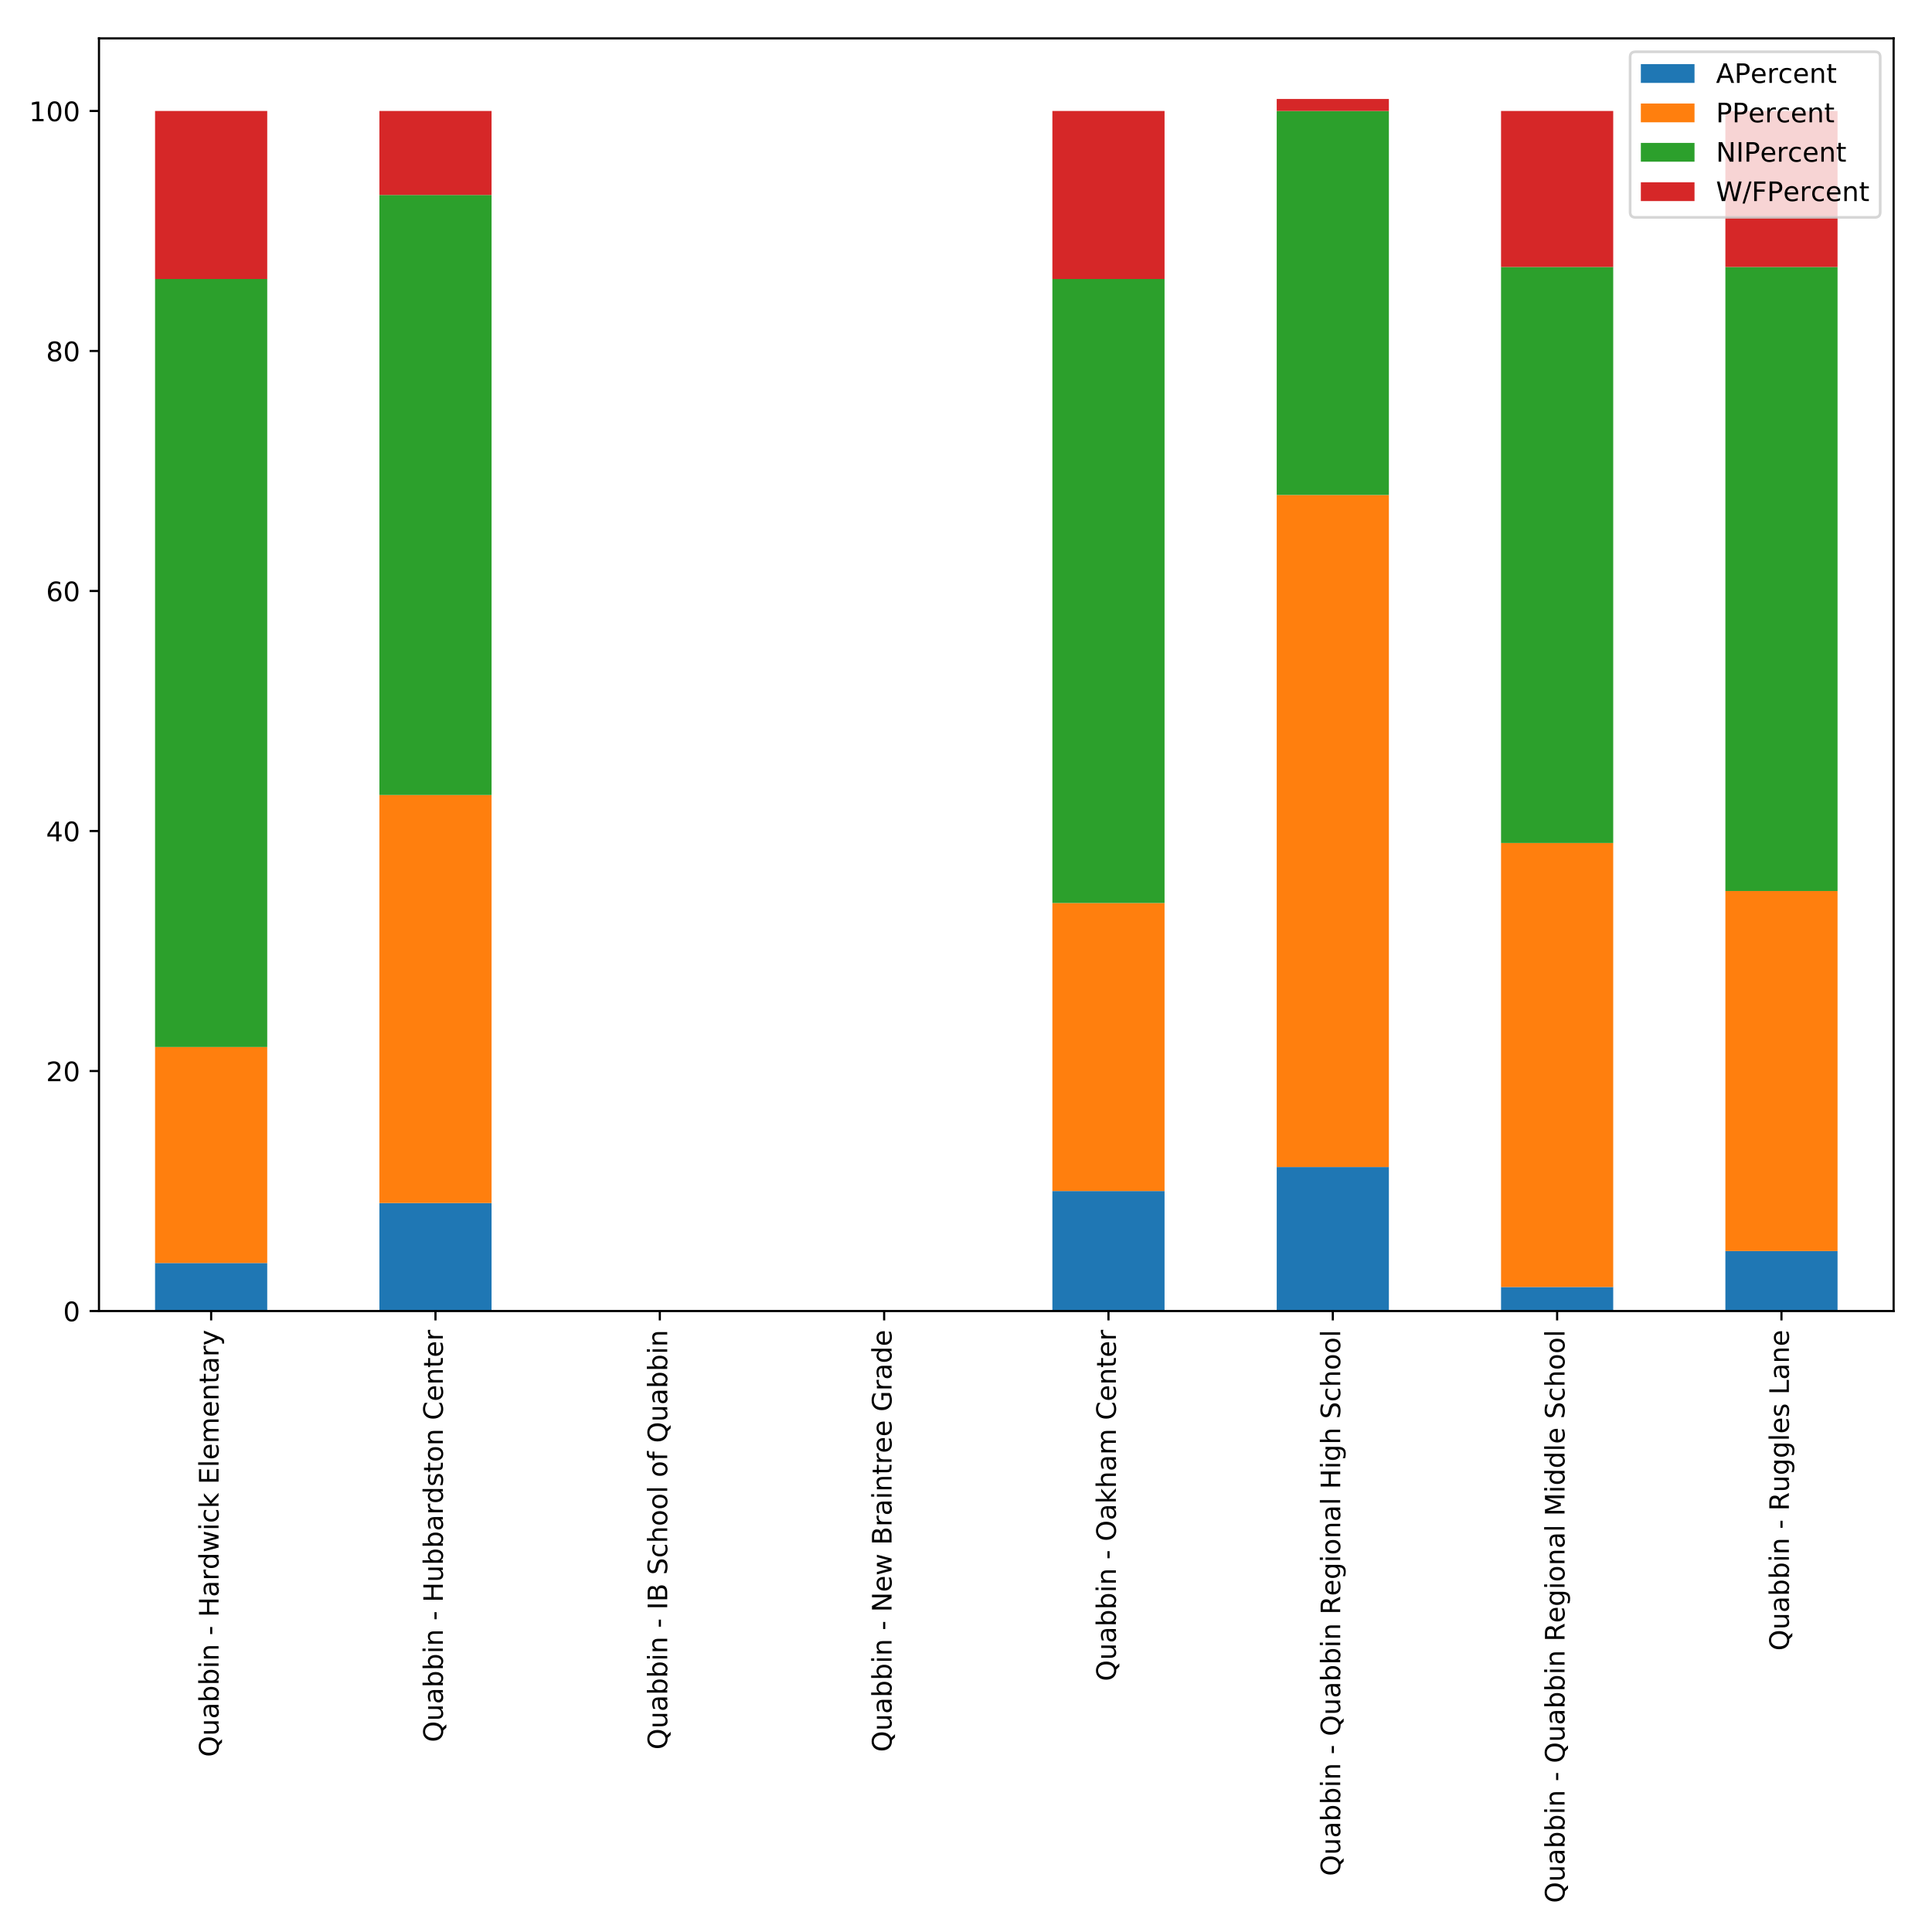 <?xml version="1.0" encoding="utf-8" standalone="no"?>
<!DOCTYPE svg PUBLIC "-//W3C//DTD SVG 1.1//EN"
  "http://www.w3.org/Graphics/SVG/1.1/DTD/svg11.dtd">
<!-- Created with matplotlib (http://matplotlib.org/) -->
<svg height="720pt" version="1.1" viewBox="0 0 720 720" width="720pt" xmlns="http://www.w3.org/2000/svg" xmlns:xlink="http://www.w3.org/1999/xlink">
 <defs>
  <style type="text/css">
*{stroke-linecap:butt;stroke-linejoin:round;}
  </style>
 </defs>
 <g id="figure_1">
  <g id="patch_1">
   <path d="M 0 720 
L 720 720 
L 720 0 
L 0 0 
z
" style="fill:#ffffff;"/>
  </g>
  <g id="axes_1">
   <g id="patch_2">
    <path d="M 36.888 488.583 
L 705.7 488.583 
L 705.7 14.3 
L 36.888 14.3 
z
" style="fill:#ffffff;"/>
   </g>
   <g id="patch_3">
    <path clip-path="url(#p7433f881b2)" d="M 57.788 488.583 
L 99.589 488.583 
L 99.589 470.694 
L 57.788 470.694 
z
" style="fill:#1f77b4;"/>
   </g>
   <g id="patch_4">
    <path clip-path="url(#p7433f881b2)" d="M 141.389 488.583 
L 183.19 488.583 
L 183.19 448.333 
L 141.389 448.333 
z
" style="fill:#1f77b4;"/>
   </g>
   <g id="patch_5">
    <path clip-path="url(#p7433f881b2)" d="M 224.991 488.583 
L 266.792 488.583 
L 266.792 488.583 
L 224.991 488.583 
z
" style="fill:#1f77b4;"/>
   </g>
   <g id="patch_6">
    <path clip-path="url(#p7433f881b2)" d="M 308.593 488.583 
L 350.393 488.583 
L 350.393 488.583 
L 308.593 488.583 
z
" style="fill:#1f77b4;"/>
   </g>
   <g id="patch_7">
    <path clip-path="url(#p7433f881b2)" d="M 392.194 488.583 
L 433.995 488.583 
L 433.995 443.86 
L 392.194 443.86 
z
" style="fill:#1f77b4;"/>
   </g>
   <g id="patch_8">
    <path clip-path="url(#p7433f881b2)" d="M 475.796 488.583 
L 517.596 488.583 
L 517.596 434.916 
L 475.796 434.916 
z
" style="fill:#1f77b4;"/>
   </g>
   <g id="patch_9">
    <path clip-path="url(#p7433f881b2)" d="M 559.397 488.583 
L 601.198 488.583 
L 601.198 479.638 
L 559.397 479.638 
z
" style="fill:#1f77b4;"/>
   </g>
   <g id="patch_10">
    <path clip-path="url(#p7433f881b2)" d="M 642.999 488.583 
L 684.8 488.583 
L 684.8 466.222 
L 642.999 466.222 
z
" style="fill:#1f77b4;"/>
   </g>
   <g id="patch_11">
    <path clip-path="url(#p7433f881b2)" d="M 57.788 470.694 
L 99.589 470.694 
L 99.589 390.193 
L 57.788 390.193 
z
" style="fill:#ff7f0e;"/>
   </g>
   <g id="patch_12">
    <path clip-path="url(#p7433f881b2)" d="M 141.389 448.333 
L 183.19 448.333 
L 183.19 296.276 
L 141.389 296.276 
z
" style="fill:#ff7f0e;"/>
   </g>
   <g id="patch_13">
    <path clip-path="url(#p7433f881b2)" d="M 224.991 488.583 
L 266.792 488.583 
L 266.792 488.583 
L 224.991 488.583 
z
" style="fill:#ff7f0e;"/>
   </g>
   <g id="patch_14">
    <path clip-path="url(#p7433f881b2)" d="M 308.593 488.583 
L 350.393 488.583 
L 350.393 488.583 
L 308.593 488.583 
z
" style="fill:#ff7f0e;"/>
   </g>
   <g id="patch_15">
    <path clip-path="url(#p7433f881b2)" d="M 392.194 443.86 
L 433.995 443.86 
L 433.995 336.526 
L 392.194 336.526 
z
" style="fill:#ff7f0e;"/>
   </g>
   <g id="patch_16">
    <path clip-path="url(#p7433f881b2)" d="M 475.796 434.916 
L 517.596 434.916 
L 517.596 184.469 
L 475.796 184.469 
z
" style="fill:#ff7f0e;"/>
   </g>
   <g id="patch_17">
    <path clip-path="url(#p7433f881b2)" d="M 559.397 479.638 
L 601.198 479.638 
L 601.198 314.165 
L 559.397 314.165 
z
" style="fill:#ff7f0e;"/>
   </g>
   <g id="patch_18">
    <path clip-path="url(#p7433f881b2)" d="M 642.999 466.222 
L 684.8 466.222 
L 684.8 332.054 
L 642.999 332.054 
z
" style="fill:#ff7f0e;"/>
   </g>
   <g id="patch_19">
    <path clip-path="url(#p7433f881b2)" d="M 57.788 390.193 
L 99.589 390.193 
L 99.589 103.969 
L 57.788 103.969 
z
" style="fill:#2ca02c;"/>
   </g>
   <g id="patch_20">
    <path clip-path="url(#p7433f881b2)" d="M 141.389 296.276 
L 183.19 296.276 
L 183.19 72.663 
L 141.389 72.663 
z
" style="fill:#2ca02c;"/>
   </g>
   <g id="patch_21">
    <path clip-path="url(#p7433f881b2)" d="M 224.991 488.583 
L 266.792 488.583 
L 266.792 488.583 
L 224.991 488.583 
z
" style="fill:#2ca02c;"/>
   </g>
   <g id="patch_22">
    <path clip-path="url(#p7433f881b2)" d="M 308.593 488.583 
L 350.393 488.583 
L 350.393 488.583 
L 308.593 488.583 
z
" style="fill:#2ca02c;"/>
   </g>
   <g id="patch_23">
    <path clip-path="url(#p7433f881b2)" d="M 392.194 336.526 
L 433.995 336.526 
L 433.995 103.969 
L 392.194 103.969 
z
" style="fill:#2ca02c;"/>
   </g>
   <g id="patch_24">
    <path clip-path="url(#p7433f881b2)" d="M 475.796 184.469 
L 517.596 184.469 
L 517.596 41.357 
L 475.796 41.357 
z
" style="fill:#2ca02c;"/>
   </g>
   <g id="patch_25">
    <path clip-path="url(#p7433f881b2)" d="M 559.397 314.165 
L 601.198 314.165 
L 601.198 99.496 
L 559.397 99.496 
z
" style="fill:#2ca02c;"/>
   </g>
   <g id="patch_26">
    <path clip-path="url(#p7433f881b2)" d="M 642.999 332.054 
L 684.8 332.054 
L 684.8 99.496 
L 642.999 99.496 
z
" style="fill:#2ca02c;"/>
   </g>
   <g id="patch_27">
    <path clip-path="url(#p7433f881b2)" d="M 57.788 103.969 
L 99.589 103.969 
L 99.589 41.357 
L 57.788 41.357 
z
" style="fill:#d62728;"/>
   </g>
   <g id="patch_28">
    <path clip-path="url(#p7433f881b2)" d="M 141.389 72.663 
L 183.19 72.663 
L 183.19 41.357 
L 141.389 41.357 
z
" style="fill:#d62728;"/>
   </g>
   <g id="patch_29">
    <path clip-path="url(#p7433f881b2)" d="M 224.991 488.583 
L 266.792 488.583 
L 266.792 488.583 
L 224.991 488.583 
z
" style="fill:#d62728;"/>
   </g>
   <g id="patch_30">
    <path clip-path="url(#p7433f881b2)" d="M 308.593 488.583 
L 350.393 488.583 
L 350.393 488.583 
L 308.593 488.583 
z
" style="fill:#d62728;"/>
   </g>
   <g id="patch_31">
    <path clip-path="url(#p7433f881b2)" d="M 392.194 103.969 
L 433.995 103.969 
L 433.995 41.357 
L 392.194 41.357 
z
" style="fill:#d62728;"/>
   </g>
   <g id="patch_32">
    <path clip-path="url(#p7433f881b2)" d="M 475.796 41.357 
L 517.596 41.357 
L 517.596 36.885 
L 475.796 36.885 
z
" style="fill:#d62728;"/>
   </g>
   <g id="patch_33">
    <path clip-path="url(#p7433f881b2)" d="M 559.397 99.496 
L 601.198 99.496 
L 601.198 41.357 
L 559.397 41.357 
z
" style="fill:#d62728;"/>
   </g>
   <g id="patch_34">
    <path clip-path="url(#p7433f881b2)" d="M 642.999 99.496 
L 684.8 99.496 
L 684.8 41.357 
L 642.999 41.357 
z
" style="fill:#d62728;"/>
   </g>
   <g id="matplotlib.axis_1">
    <g id="xtick_1">
     <g id="line2d_1">
      <defs>
       <path d="M 0 0 
L 0 3.5 
" id="m59e6539897" style="stroke:#000000;stroke-width:0.8;"/>
      </defs>
      <g>
       <use style="stroke:#000000;stroke-width:0.8;" x="78.688" xlink:href="#m59e6539897" y="488.583"/>
      </g>
     </g>
     <g id="text_1">
      <!-- Quabbin - Hardwick Elementary -->
      <defs>
       <path d="M 39.406 66.219 
Q 28.656 66.219 22.328 58.203 
Q 16.016 50.203 16.016 36.375 
Q 16.016 22.609 22.328 14.594 
Q 28.656 6.594 39.406 6.594 
Q 50.141 6.594 56.422 14.594 
Q 62.703 22.609 62.703 36.375 
Q 62.703 50.203 56.422 58.203 
Q 50.141 66.219 39.406 66.219 
z
M 53.219 1.312 
L 66.219 -12.891 
L 54.297 -12.891 
L 43.5 -1.219 
Q 41.891 -1.312 41.031 -1.359 
Q 40.188 -1.422 39.406 -1.422 
Q 24.031 -1.422 14.812 8.859 
Q 5.609 19.141 5.609 36.375 
Q 5.609 53.656 14.812 63.938 
Q 24.031 74.219 39.406 74.219 
Q 54.734 74.219 63.906 63.938 
Q 73.094 53.656 73.094 36.375 
Q 73.094 23.688 67.984 14.641 
Q 62.891 5.609 53.219 1.312 
z
" id="DejaVuSans-51"/>
       <path d="M 8.5 21.578 
L 8.5 54.688 
L 17.484 54.688 
L 17.484 21.922 
Q 17.484 14.156 20.5 10.266 
Q 23.531 6.391 29.594 6.391 
Q 36.859 6.391 41.078 11.031 
Q 45.312 15.672 45.312 23.688 
L 45.312 54.688 
L 54.297 54.688 
L 54.297 0 
L 45.312 0 
L 45.312 8.406 
Q 42.047 3.422 37.719 1 
Q 33.406 -1.422 27.688 -1.422 
Q 18.266 -1.422 13.375 4.438 
Q 8.5 10.297 8.5 21.578 
z
M 31.109 56 
z
" id="DejaVuSans-75"/>
       <path d="M 34.281 27.484 
Q 23.391 27.484 19.188 25 
Q 14.984 22.516 14.984 16.5 
Q 14.984 11.719 18.141 8.906 
Q 21.297 6.109 26.703 6.109 
Q 34.188 6.109 38.703 11.406 
Q 43.219 16.703 43.219 25.484 
L 43.219 27.484 
z
M 52.203 31.203 
L 52.203 0 
L 43.219 0 
L 43.219 8.297 
Q 40.141 3.328 35.547 0.953 
Q 30.953 -1.422 24.312 -1.422 
Q 15.922 -1.422 10.953 3.297 
Q 6 8.016 6 15.922 
Q 6 25.141 12.172 29.828 
Q 18.359 34.516 30.609 34.516 
L 43.219 34.516 
L 43.219 35.406 
Q 43.219 41.609 39.141 45 
Q 35.062 48.391 27.688 48.391 
Q 23 48.391 18.547 47.266 
Q 14.109 46.141 10.016 43.891 
L 10.016 52.203 
Q 14.938 54.109 19.578 55.047 
Q 24.219 56 28.609 56 
Q 40.484 56 46.344 49.844 
Q 52.203 43.703 52.203 31.203 
z
" id="DejaVuSans-61"/>
       <path d="M 48.688 27.297 
Q 48.688 37.203 44.609 42.844 
Q 40.531 48.484 33.406 48.484 
Q 26.266 48.484 22.188 42.844 
Q 18.109 37.203 18.109 27.297 
Q 18.109 17.391 22.188 11.75 
Q 26.266 6.109 33.406 6.109 
Q 40.531 6.109 44.609 11.75 
Q 48.688 17.391 48.688 27.297 
z
M 18.109 46.391 
Q 20.953 51.266 25.266 53.625 
Q 29.594 56 35.594 56 
Q 45.562 56 51.781 48.094 
Q 58.016 40.188 58.016 27.297 
Q 58.016 14.406 51.781 6.484 
Q 45.562 -1.422 35.594 -1.422 
Q 29.594 -1.422 25.266 0.953 
Q 20.953 3.328 18.109 8.203 
L 18.109 0 
L 9.078 0 
L 9.078 75.984 
L 18.109 75.984 
z
" id="DejaVuSans-62"/>
       <path d="M 9.422 54.688 
L 18.406 54.688 
L 18.406 0 
L 9.422 0 
z
M 9.422 75.984 
L 18.406 75.984 
L 18.406 64.594 
L 9.422 64.594 
z
" id="DejaVuSans-69"/>
       <path d="M 54.891 33.016 
L 54.891 0 
L 45.906 0 
L 45.906 32.719 
Q 45.906 40.484 42.875 44.328 
Q 39.844 48.188 33.797 48.188 
Q 26.516 48.188 22.312 43.547 
Q 18.109 38.922 18.109 30.906 
L 18.109 0 
L 9.078 0 
L 9.078 54.688 
L 18.109 54.688 
L 18.109 46.188 
Q 21.344 51.125 25.703 53.562 
Q 30.078 56 35.797 56 
Q 45.219 56 50.047 50.172 
Q 54.891 44.344 54.891 33.016 
z
" id="DejaVuSans-6e"/>
       <path id="DejaVuSans-20"/>
       <path d="M 4.891 31.391 
L 31.203 31.391 
L 31.203 23.391 
L 4.891 23.391 
z
" id="DejaVuSans-2d"/>
       <path d="M 9.812 72.906 
L 19.672 72.906 
L 19.672 43.016 
L 55.516 43.016 
L 55.516 72.906 
L 65.375 72.906 
L 65.375 0 
L 55.516 0 
L 55.516 34.719 
L 19.672 34.719 
L 19.672 0 
L 9.812 0 
z
" id="DejaVuSans-48"/>
       <path d="M 41.109 46.297 
Q 39.594 47.172 37.812 47.578 
Q 36.031 48 33.891 48 
Q 26.266 48 22.188 43.047 
Q 18.109 38.094 18.109 28.812 
L 18.109 0 
L 9.078 0 
L 9.078 54.688 
L 18.109 54.688 
L 18.109 46.188 
Q 20.953 51.172 25.484 53.578 
Q 30.031 56 36.531 56 
Q 37.453 56 38.578 55.875 
Q 39.703 55.766 41.062 55.516 
z
" id="DejaVuSans-72"/>
       <path d="M 45.406 46.391 
L 45.406 75.984 
L 54.391 75.984 
L 54.391 0 
L 45.406 0 
L 45.406 8.203 
Q 42.578 3.328 38.25 0.953 
Q 33.938 -1.422 27.875 -1.422 
Q 17.969 -1.422 11.734 6.484 
Q 5.516 14.406 5.516 27.297 
Q 5.516 40.188 11.734 48.094 
Q 17.969 56 27.875 56 
Q 33.938 56 38.25 53.625 
Q 42.578 51.266 45.406 46.391 
z
M 14.797 27.297 
Q 14.797 17.391 18.875 11.75 
Q 22.953 6.109 30.078 6.109 
Q 37.203 6.109 41.297 11.75 
Q 45.406 17.391 45.406 27.297 
Q 45.406 37.203 41.297 42.844 
Q 37.203 48.484 30.078 48.484 
Q 22.953 48.484 18.875 42.844 
Q 14.797 37.203 14.797 27.297 
z
" id="DejaVuSans-64"/>
       <path d="M 4.203 54.688 
L 13.188 54.688 
L 24.422 12.016 
L 35.594 54.688 
L 46.188 54.688 
L 57.422 12.016 
L 68.609 54.688 
L 77.594 54.688 
L 63.281 0 
L 52.688 0 
L 40.922 44.828 
L 29.109 0 
L 18.5 0 
z
" id="DejaVuSans-77"/>
       <path d="M 48.781 52.594 
L 48.781 44.188 
Q 44.969 46.297 41.141 47.344 
Q 37.312 48.391 33.406 48.391 
Q 24.656 48.391 19.812 42.844 
Q 14.984 37.312 14.984 27.297 
Q 14.984 17.281 19.812 11.734 
Q 24.656 6.203 33.406 6.203 
Q 37.312 6.203 41.141 7.25 
Q 44.969 8.297 48.781 10.406 
L 48.781 2.094 
Q 45.016 0.344 40.984 -0.531 
Q 36.969 -1.422 32.422 -1.422 
Q 20.062 -1.422 12.781 6.344 
Q 5.516 14.109 5.516 27.297 
Q 5.516 40.672 12.859 48.328 
Q 20.219 56 33.016 56 
Q 37.156 56 41.109 55.141 
Q 45.062 54.297 48.781 52.594 
z
" id="DejaVuSans-63"/>
       <path d="M 9.078 75.984 
L 18.109 75.984 
L 18.109 31.109 
L 44.922 54.688 
L 56.391 54.688 
L 27.391 29.109 
L 57.625 0 
L 45.906 0 
L 18.109 26.703 
L 18.109 0 
L 9.078 0 
z
" id="DejaVuSans-6b"/>
       <path d="M 9.812 72.906 
L 55.906 72.906 
L 55.906 64.594 
L 19.672 64.594 
L 19.672 43.016 
L 54.391 43.016 
L 54.391 34.719 
L 19.672 34.719 
L 19.672 8.297 
L 56.781 8.297 
L 56.781 0 
L 9.812 0 
z
" id="DejaVuSans-45"/>
       <path d="M 9.422 75.984 
L 18.406 75.984 
L 18.406 0 
L 9.422 0 
z
" id="DejaVuSans-6c"/>
       <path d="M 56.203 29.594 
L 56.203 25.203 
L 14.891 25.203 
Q 15.484 15.922 20.484 11.062 
Q 25.484 6.203 34.422 6.203 
Q 39.594 6.203 44.453 7.469 
Q 49.312 8.734 54.109 11.281 
L 54.109 2.781 
Q 49.266 0.734 44.188 -0.344 
Q 39.109 -1.422 33.891 -1.422 
Q 20.797 -1.422 13.156 6.188 
Q 5.516 13.812 5.516 26.812 
Q 5.516 40.234 12.766 48.109 
Q 20.016 56 32.328 56 
Q 43.359 56 49.781 48.891 
Q 56.203 41.797 56.203 29.594 
z
M 47.219 32.234 
Q 47.125 39.594 43.094 43.984 
Q 39.062 48.391 32.422 48.391 
Q 24.906 48.391 20.391 44.141 
Q 15.875 39.891 15.188 32.172 
z
" id="DejaVuSans-65"/>
       <path d="M 52 44.188 
Q 55.375 50.25 60.062 53.125 
Q 64.75 56 71.094 56 
Q 79.641 56 84.281 50.016 
Q 88.922 44.047 88.922 33.016 
L 88.922 0 
L 79.891 0 
L 79.891 32.719 
Q 79.891 40.578 77.094 44.375 
Q 74.312 48.188 68.609 48.188 
Q 61.625 48.188 57.562 43.547 
Q 53.516 38.922 53.516 30.906 
L 53.516 0 
L 44.484 0 
L 44.484 32.719 
Q 44.484 40.625 41.703 44.406 
Q 38.922 48.188 33.109 48.188 
Q 26.219 48.188 22.156 43.531 
Q 18.109 38.875 18.109 30.906 
L 18.109 0 
L 9.078 0 
L 9.078 54.688 
L 18.109 54.688 
L 18.109 46.188 
Q 21.188 51.219 25.484 53.609 
Q 29.781 56 35.688 56 
Q 41.656 56 45.828 52.969 
Q 50 49.953 52 44.188 
z
" id="DejaVuSans-6d"/>
       <path d="M 18.312 70.219 
L 18.312 54.688 
L 36.812 54.688 
L 36.812 47.703 
L 18.312 47.703 
L 18.312 18.016 
Q 18.312 11.328 20.141 9.422 
Q 21.969 7.516 27.594 7.516 
L 36.812 7.516 
L 36.812 0 
L 27.594 0 
Q 17.188 0 13.234 3.875 
Q 9.281 7.766 9.281 18.016 
L 9.281 47.703 
L 2.688 47.703 
L 2.688 54.688 
L 9.281 54.688 
L 9.281 70.219 
z
" id="DejaVuSans-74"/>
       <path d="M 32.172 -5.078 
Q 28.375 -14.844 24.75 -17.812 
Q 21.141 -20.797 15.094 -20.797 
L 7.906 -20.797 
L 7.906 -13.281 
L 13.188 -13.281 
Q 16.891 -13.281 18.938 -11.516 
Q 21 -9.766 23.484 -3.219 
L 25.094 0.875 
L 2.984 54.688 
L 12.5 54.688 
L 29.594 11.922 
L 46.688 54.688 
L 56.203 54.688 
z
" id="DejaVuSans-79"/>
      </defs>
      <g transform="translate(81.448 654.786)rotate(-90)scale(0.1 -0.1)">
       <use xlink:href="#DejaVuSans-51"/>
       <use x="78.711" xlink:href="#DejaVuSans-75"/>
       <use x="142.09" xlink:href="#DejaVuSans-61"/>
       <use x="203.369" xlink:href="#DejaVuSans-62"/>
       <use x="266.846" xlink:href="#DejaVuSans-62"/>
       <use x="330.322" xlink:href="#DejaVuSans-69"/>
       <use x="358.105" xlink:href="#DejaVuSans-6e"/>
       <use x="421.484" xlink:href="#DejaVuSans-20"/>
       <use x="453.271" xlink:href="#DejaVuSans-2d"/>
       <use x="489.355" xlink:href="#DejaVuSans-20"/>
       <use x="521.143" xlink:href="#DejaVuSans-48"/>
       <use x="596.338" xlink:href="#DejaVuSans-61"/>
       <use x="657.617" xlink:href="#DejaVuSans-72"/>
       <use x="698.715" xlink:href="#DejaVuSans-64"/>
       <use x="762.191" xlink:href="#DejaVuSans-77"/>
       <use x="843.979" xlink:href="#DejaVuSans-69"/>
       <use x="871.762" xlink:href="#DejaVuSans-63"/>
       <use x="926.742" xlink:href="#DejaVuSans-6b"/>
       <use x="984.652" xlink:href="#DejaVuSans-20"/>
       <use x="1016.439" xlink:href="#DejaVuSans-45"/>
       <use x="1079.623" xlink:href="#DejaVuSans-6c"/>
       <use x="1107.406" xlink:href="#DejaVuSans-65"/>
       <use x="1168.93" xlink:href="#DejaVuSans-6d"/>
       <use x="1266.342" xlink:href="#DejaVuSans-65"/>
       <use x="1327.865" xlink:href="#DejaVuSans-6e"/>
       <use x="1391.244" xlink:href="#DejaVuSans-74"/>
       <use x="1430.453" xlink:href="#DejaVuSans-61"/>
       <use x="1491.732" xlink:href="#DejaVuSans-72"/>
       <use x="1532.846" xlink:href="#DejaVuSans-79"/>
      </g>
     </g>
    </g>
    <g id="xtick_2">
     <g id="line2d_2">
      <g>
       <use style="stroke:#000000;stroke-width:0.8;" x="162.29" xlink:href="#m59e6539897" y="488.583"/>
      </g>
     </g>
     <g id="text_2">
      <!-- Quabbin - Hubbardston Center -->
      <defs>
       <path d="M 44.281 53.078 
L 44.281 44.578 
Q 40.484 46.531 36.375 47.5 
Q 32.281 48.484 27.875 48.484 
Q 21.188 48.484 17.844 46.438 
Q 14.5 44.391 14.5 40.281 
Q 14.5 37.156 16.891 35.375 
Q 19.281 33.594 26.516 31.984 
L 29.594 31.297 
Q 39.156 29.25 43.188 25.516 
Q 47.219 21.781 47.219 15.094 
Q 47.219 7.469 41.188 3.016 
Q 35.156 -1.422 24.609 -1.422 
Q 20.219 -1.422 15.453 -0.562 
Q 10.688 0.297 5.422 2 
L 5.422 11.281 
Q 10.406 8.688 15.234 7.391 
Q 20.062 6.109 24.812 6.109 
Q 31.156 6.109 34.562 8.281 
Q 37.984 10.453 37.984 14.406 
Q 37.984 18.062 35.516 20.016 
Q 33.062 21.969 24.703 23.781 
L 21.578 24.516 
Q 13.234 26.266 9.516 29.906 
Q 5.812 33.547 5.812 39.891 
Q 5.812 47.609 11.281 51.797 
Q 16.75 56 26.812 56 
Q 31.781 56 36.172 55.266 
Q 40.578 54.547 44.281 53.078 
z
" id="DejaVuSans-73"/>
       <path d="M 30.609 48.391 
Q 23.391 48.391 19.188 42.75 
Q 14.984 37.109 14.984 27.297 
Q 14.984 17.484 19.156 11.844 
Q 23.344 6.203 30.609 6.203 
Q 37.797 6.203 41.984 11.859 
Q 46.188 17.531 46.188 27.297 
Q 46.188 37.016 41.984 42.703 
Q 37.797 48.391 30.609 48.391 
z
M 30.609 56 
Q 42.328 56 49.016 48.375 
Q 55.719 40.766 55.719 27.297 
Q 55.719 13.875 49.016 6.219 
Q 42.328 -1.422 30.609 -1.422 
Q 18.844 -1.422 12.172 6.219 
Q 5.516 13.875 5.516 27.297 
Q 5.516 40.766 12.172 48.375 
Q 18.844 56 30.609 56 
z
" id="DejaVuSans-6f"/>
       <path d="M 64.406 67.281 
L 64.406 56.891 
Q 59.422 61.531 53.781 63.812 
Q 48.141 66.109 41.797 66.109 
Q 29.297 66.109 22.656 58.469 
Q 16.016 50.828 16.016 36.375 
Q 16.016 21.969 22.656 14.328 
Q 29.297 6.688 41.797 6.688 
Q 48.141 6.688 53.781 8.984 
Q 59.422 11.281 64.406 15.922 
L 64.406 5.609 
Q 59.234 2.094 53.438 0.328 
Q 47.656 -1.422 41.219 -1.422 
Q 24.656 -1.422 15.125 8.703 
Q 5.609 18.844 5.609 36.375 
Q 5.609 53.953 15.125 64.078 
Q 24.656 74.219 41.219 74.219 
Q 47.75 74.219 53.531 72.484 
Q 59.328 70.75 64.406 67.281 
z
" id="DejaVuSans-43"/>
      </defs>
      <g transform="translate(165.049 649.259)rotate(-90)scale(0.1 -0.1)">
       <use xlink:href="#DejaVuSans-51"/>
       <use x="78.711" xlink:href="#DejaVuSans-75"/>
       <use x="142.09" xlink:href="#DejaVuSans-61"/>
       <use x="203.369" xlink:href="#DejaVuSans-62"/>
       <use x="266.846" xlink:href="#DejaVuSans-62"/>
       <use x="330.322" xlink:href="#DejaVuSans-69"/>
       <use x="358.105" xlink:href="#DejaVuSans-6e"/>
       <use x="421.484" xlink:href="#DejaVuSans-20"/>
       <use x="453.271" xlink:href="#DejaVuSans-2d"/>
       <use x="489.355" xlink:href="#DejaVuSans-20"/>
       <use x="521.143" xlink:href="#DejaVuSans-48"/>
       <use x="596.338" xlink:href="#DejaVuSans-75"/>
       <use x="659.717" xlink:href="#DejaVuSans-62"/>
       <use x="723.193" xlink:href="#DejaVuSans-62"/>
       <use x="786.67" xlink:href="#DejaVuSans-61"/>
       <use x="847.949" xlink:href="#DejaVuSans-72"/>
       <use x="889.047" xlink:href="#DejaVuSans-64"/>
       <use x="952.523" xlink:href="#DejaVuSans-73"/>
       <use x="1004.623" xlink:href="#DejaVuSans-74"/>
       <use x="1043.832" xlink:href="#DejaVuSans-6f"/>
       <use x="1105.014" xlink:href="#DejaVuSans-6e"/>
       <use x="1168.393" xlink:href="#DejaVuSans-20"/>
       <use x="1200.18" xlink:href="#DejaVuSans-43"/>
       <use x="1270.004" xlink:href="#DejaVuSans-65"/>
       <use x="1331.527" xlink:href="#DejaVuSans-6e"/>
       <use x="1394.906" xlink:href="#DejaVuSans-74"/>
       <use x="1434.115" xlink:href="#DejaVuSans-65"/>
       <use x="1495.639" xlink:href="#DejaVuSans-72"/>
      </g>
     </g>
    </g>
    <g id="xtick_3">
     <g id="line2d_3">
      <g>
       <use style="stroke:#000000;stroke-width:0.8;" x="245.891" xlink:href="#m59e6539897" y="488.583"/>
      </g>
     </g>
     <g id="text_3">
      <!-- Quabbin - IB School of Quabbin -->
      <defs>
       <path d="M 9.812 72.906 
L 19.672 72.906 
L 19.672 0 
L 9.812 0 
z
" id="DejaVuSans-49"/>
       <path d="M 19.672 34.812 
L 19.672 8.109 
L 35.5 8.109 
Q 43.453 8.109 47.281 11.406 
Q 51.125 14.703 51.125 21.484 
Q 51.125 28.328 47.281 31.562 
Q 43.453 34.812 35.5 34.812 
z
M 19.672 64.797 
L 19.672 42.828 
L 34.281 42.828 
Q 41.5 42.828 45.031 45.531 
Q 48.578 48.25 48.578 53.812 
Q 48.578 59.328 45.031 62.062 
Q 41.5 64.797 34.281 64.797 
z
M 9.812 72.906 
L 35.016 72.906 
Q 46.297 72.906 52.391 68.219 
Q 58.5 63.531 58.5 54.891 
Q 58.5 48.188 55.375 44.234 
Q 52.25 40.281 46.188 39.312 
Q 53.469 37.75 57.5 32.781 
Q 61.531 27.828 61.531 20.406 
Q 61.531 10.641 54.891 5.312 
Q 48.25 0 35.984 0 
L 9.812 0 
z
" id="DejaVuSans-42"/>
       <path d="M 53.516 70.516 
L 53.516 60.891 
Q 47.906 63.578 42.922 64.891 
Q 37.938 66.219 33.297 66.219 
Q 25.25 66.219 20.875 63.094 
Q 16.5 59.969 16.5 54.203 
Q 16.5 49.359 19.406 46.891 
Q 22.312 44.438 30.422 42.922 
L 36.375 41.703 
Q 47.406 39.594 52.656 34.297 
Q 57.906 29 57.906 20.125 
Q 57.906 9.516 50.797 4.047 
Q 43.703 -1.422 29.984 -1.422 
Q 24.812 -1.422 18.969 -0.25 
Q 13.141 0.922 6.891 3.219 
L 6.891 13.375 
Q 12.891 10.016 18.656 8.297 
Q 24.422 6.594 29.984 6.594 
Q 38.422 6.594 43.016 9.906 
Q 47.609 13.234 47.609 19.391 
Q 47.609 24.75 44.312 27.781 
Q 41.016 30.812 33.5 32.328 
L 27.484 33.5 
Q 16.453 35.688 11.516 40.375 
Q 6.594 45.062 6.594 53.422 
Q 6.594 63.094 13.406 68.656 
Q 20.219 74.219 32.172 74.219 
Q 37.312 74.219 42.625 73.281 
Q 47.953 72.359 53.516 70.516 
z
" id="DejaVuSans-53"/>
       <path d="M 54.891 33.016 
L 54.891 0 
L 45.906 0 
L 45.906 32.719 
Q 45.906 40.484 42.875 44.328 
Q 39.844 48.188 33.797 48.188 
Q 26.516 48.188 22.312 43.547 
Q 18.109 38.922 18.109 30.906 
L 18.109 0 
L 9.078 0 
L 9.078 75.984 
L 18.109 75.984 
L 18.109 46.188 
Q 21.344 51.125 25.703 53.562 
Q 30.078 56 35.797 56 
Q 45.219 56 50.047 50.172 
Q 54.891 44.344 54.891 33.016 
z
" id="DejaVuSans-68"/>
       <path d="M 37.109 75.984 
L 37.109 68.5 
L 28.516 68.5 
Q 23.688 68.5 21.797 66.547 
Q 19.922 64.594 19.922 59.516 
L 19.922 54.688 
L 34.719 54.688 
L 34.719 47.703 
L 19.922 47.703 
L 19.922 0 
L 10.891 0 
L 10.891 47.703 
L 2.297 47.703 
L 2.297 54.688 
L 10.891 54.688 
L 10.891 58.5 
Q 10.891 67.625 15.141 71.797 
Q 19.391 75.984 28.609 75.984 
z
" id="DejaVuSans-66"/>
      </defs>
      <g transform="translate(248.651 652.031)rotate(-90)scale(0.1 -0.1)">
       <use xlink:href="#DejaVuSans-51"/>
       <use x="78.711" xlink:href="#DejaVuSans-75"/>
       <use x="142.09" xlink:href="#DejaVuSans-61"/>
       <use x="203.369" xlink:href="#DejaVuSans-62"/>
       <use x="266.846" xlink:href="#DejaVuSans-62"/>
       <use x="330.322" xlink:href="#DejaVuSans-69"/>
       <use x="358.105" xlink:href="#DejaVuSans-6e"/>
       <use x="421.484" xlink:href="#DejaVuSans-20"/>
       <use x="453.271" xlink:href="#DejaVuSans-2d"/>
       <use x="489.355" xlink:href="#DejaVuSans-20"/>
       <use x="521.143" xlink:href="#DejaVuSans-49"/>
       <use x="550.635" xlink:href="#DejaVuSans-42"/>
       <use x="619.238" xlink:href="#DejaVuSans-20"/>
       <use x="651.025" xlink:href="#DejaVuSans-53"/>
       <use x="714.502" xlink:href="#DejaVuSans-63"/>
       <use x="769.482" xlink:href="#DejaVuSans-68"/>
       <use x="832.861" xlink:href="#DejaVuSans-6f"/>
       <use x="894.043" xlink:href="#DejaVuSans-6f"/>
       <use x="955.225" xlink:href="#DejaVuSans-6c"/>
       <use x="983.008" xlink:href="#DejaVuSans-20"/>
       <use x="1014.795" xlink:href="#DejaVuSans-6f"/>
       <use x="1075.977" xlink:href="#DejaVuSans-66"/>
       <use x="1111.182" xlink:href="#DejaVuSans-20"/>
       <use x="1142.969" xlink:href="#DejaVuSans-51"/>
       <use x="1221.68" xlink:href="#DejaVuSans-75"/>
       <use x="1285.059" xlink:href="#DejaVuSans-61"/>
       <use x="1346.338" xlink:href="#DejaVuSans-62"/>
       <use x="1409.814" xlink:href="#DejaVuSans-62"/>
       <use x="1473.291" xlink:href="#DejaVuSans-69"/>
       <use x="1501.074" xlink:href="#DejaVuSans-6e"/>
      </g>
     </g>
    </g>
    <g id="xtick_4">
     <g id="line2d_4">
      <g>
       <use style="stroke:#000000;stroke-width:0.8;" x="329.493" xlink:href="#m59e6539897" y="488.583"/>
      </g>
     </g>
     <g id="text_4">
      <!-- Quabbin - New Braintree Grade -->
      <defs>
       <path d="M 9.812 72.906 
L 23.094 72.906 
L 55.422 11.922 
L 55.422 72.906 
L 64.984 72.906 
L 64.984 0 
L 51.703 0 
L 19.391 60.984 
L 19.391 0 
L 9.812 0 
z
" id="DejaVuSans-4e"/>
       <path d="M 59.516 10.406 
L 59.516 29.984 
L 43.406 29.984 
L 43.406 38.094 
L 69.281 38.094 
L 69.281 6.781 
Q 63.578 2.734 56.688 0.656 
Q 49.812 -1.422 42 -1.422 
Q 24.906 -1.422 15.25 8.562 
Q 5.609 18.562 5.609 36.375 
Q 5.609 54.25 15.25 64.234 
Q 24.906 74.219 42 74.219 
Q 49.125 74.219 55.547 72.453 
Q 61.969 70.703 67.391 67.281 
L 67.391 56.781 
Q 61.922 61.422 55.766 63.766 
Q 49.609 66.109 42.828 66.109 
Q 29.438 66.109 22.719 58.641 
Q 16.016 51.172 16.016 36.375 
Q 16.016 21.625 22.719 14.156 
Q 29.438 6.688 42.828 6.688 
Q 48.047 6.688 52.141 7.594 
Q 56.25 8.5 59.516 10.406 
z
" id="DejaVuSans-47"/>
      </defs>
      <g transform="translate(332.252 652.905)rotate(-90)scale(0.1 -0.1)">
       <use xlink:href="#DejaVuSans-51"/>
       <use x="78.711" xlink:href="#DejaVuSans-75"/>
       <use x="142.09" xlink:href="#DejaVuSans-61"/>
       <use x="203.369" xlink:href="#DejaVuSans-62"/>
       <use x="266.846" xlink:href="#DejaVuSans-62"/>
       <use x="330.322" xlink:href="#DejaVuSans-69"/>
       <use x="358.105" xlink:href="#DejaVuSans-6e"/>
       <use x="421.484" xlink:href="#DejaVuSans-20"/>
       <use x="453.271" xlink:href="#DejaVuSans-2d"/>
       <use x="489.355" xlink:href="#DejaVuSans-20"/>
       <use x="521.143" xlink:href="#DejaVuSans-4e"/>
       <use x="595.947" xlink:href="#DejaVuSans-65"/>
       <use x="657.471" xlink:href="#DejaVuSans-77"/>
       <use x="739.258" xlink:href="#DejaVuSans-20"/>
       <use x="771.045" xlink:href="#DejaVuSans-42"/>
       <use x="839.648" xlink:href="#DejaVuSans-72"/>
       <use x="880.762" xlink:href="#DejaVuSans-61"/>
       <use x="942.041" xlink:href="#DejaVuSans-69"/>
       <use x="969.824" xlink:href="#DejaVuSans-6e"/>
       <use x="1033.203" xlink:href="#DejaVuSans-74"/>
       <use x="1072.412" xlink:href="#DejaVuSans-72"/>
       <use x="1113.494" xlink:href="#DejaVuSans-65"/>
       <use x="1175.018" xlink:href="#DejaVuSans-65"/>
       <use x="1236.541" xlink:href="#DejaVuSans-20"/>
       <use x="1268.328" xlink:href="#DejaVuSans-47"/>
       <use x="1345.818" xlink:href="#DejaVuSans-72"/>
       <use x="1386.932" xlink:href="#DejaVuSans-61"/>
       <use x="1448.211" xlink:href="#DejaVuSans-64"/>
       <use x="1511.688" xlink:href="#DejaVuSans-65"/>
      </g>
     </g>
    </g>
    <g id="xtick_5">
     <g id="line2d_5">
      <g>
       <use style="stroke:#000000;stroke-width:0.8;" x="413.095" xlink:href="#m59e6539897" y="488.583"/>
      </g>
     </g>
     <g id="text_5">
      <!-- Quabbin - Oakham Center -->
      <defs>
       <path d="M 39.406 66.219 
Q 28.656 66.219 22.328 58.203 
Q 16.016 50.203 16.016 36.375 
Q 16.016 22.609 22.328 14.594 
Q 28.656 6.594 39.406 6.594 
Q 50.141 6.594 56.422 14.594 
Q 62.703 22.609 62.703 36.375 
Q 62.703 50.203 56.422 58.203 
Q 50.141 66.219 39.406 66.219 
z
M 39.406 74.219 
Q 54.734 74.219 63.906 63.938 
Q 73.094 53.656 73.094 36.375 
Q 73.094 19.141 63.906 8.859 
Q 54.734 -1.422 39.406 -1.422 
Q 24.031 -1.422 14.812 8.828 
Q 5.609 19.094 5.609 36.375 
Q 5.609 53.656 14.812 63.938 
Q 24.031 74.219 39.406 74.219 
z
" id="DejaVuSans-4f"/>
      </defs>
      <g transform="translate(415.854 626.53)rotate(-90)scale(0.1 -0.1)">
       <use xlink:href="#DejaVuSans-51"/>
       <use x="78.711" xlink:href="#DejaVuSans-75"/>
       <use x="142.09" xlink:href="#DejaVuSans-61"/>
       <use x="203.369" xlink:href="#DejaVuSans-62"/>
       <use x="266.846" xlink:href="#DejaVuSans-62"/>
       <use x="330.322" xlink:href="#DejaVuSans-69"/>
       <use x="358.105" xlink:href="#DejaVuSans-6e"/>
       <use x="421.484" xlink:href="#DejaVuSans-20"/>
       <use x="453.271" xlink:href="#DejaVuSans-2d"/>
       <use x="489.355" xlink:href="#DejaVuSans-20"/>
       <use x="521.143" xlink:href="#DejaVuSans-4f"/>
       <use x="599.854" xlink:href="#DejaVuSans-61"/>
       <use x="661.133" xlink:href="#DejaVuSans-6b"/>
       <use x="719.043" xlink:href="#DejaVuSans-68"/>
       <use x="782.422" xlink:href="#DejaVuSans-61"/>
       <use x="843.701" xlink:href="#DejaVuSans-6d"/>
       <use x="941.113" xlink:href="#DejaVuSans-20"/>
       <use x="972.9" xlink:href="#DejaVuSans-43"/>
       <use x="1042.725" xlink:href="#DejaVuSans-65"/>
       <use x="1104.248" xlink:href="#DejaVuSans-6e"/>
       <use x="1167.627" xlink:href="#DejaVuSans-74"/>
       <use x="1206.836" xlink:href="#DejaVuSans-65"/>
       <use x="1268.359" xlink:href="#DejaVuSans-72"/>
      </g>
     </g>
    </g>
    <g id="xtick_6">
     <g id="line2d_6">
      <g>
       <use style="stroke:#000000;stroke-width:0.8;" x="496.696" xlink:href="#m59e6539897" y="488.583"/>
      </g>
     </g>
     <g id="text_6">
      <!-- Quabbin - Quabbin Regional High School -->
      <defs>
       <path d="M 44.391 34.188 
Q 47.562 33.109 50.562 29.594 
Q 53.562 26.078 56.594 19.922 
L 66.609 0 
L 56 0 
L 46.688 18.703 
Q 43.062 26.031 39.672 28.422 
Q 36.281 30.812 30.422 30.812 
L 19.672 30.812 
L 19.672 0 
L 9.812 0 
L 9.812 72.906 
L 32.078 72.906 
Q 44.578 72.906 50.734 67.672 
Q 56.891 62.453 56.891 51.906 
Q 56.891 45.016 53.688 40.469 
Q 50.484 35.938 44.391 34.188 
z
M 19.672 64.797 
L 19.672 38.922 
L 32.078 38.922 
Q 39.203 38.922 42.844 42.219 
Q 46.484 45.516 46.484 51.906 
Q 46.484 58.297 42.844 61.547 
Q 39.203 64.797 32.078 64.797 
z
" id="DejaVuSans-52"/>
       <path d="M 45.406 27.984 
Q 45.406 37.75 41.375 43.109 
Q 37.359 48.484 30.078 48.484 
Q 22.859 48.484 18.828 43.109 
Q 14.797 37.75 14.797 27.984 
Q 14.797 18.266 18.828 12.891 
Q 22.859 7.516 30.078 7.516 
Q 37.359 7.516 41.375 12.891 
Q 45.406 18.266 45.406 27.984 
z
M 54.391 6.781 
Q 54.391 -7.172 48.188 -13.984 
Q 42 -20.797 29.203 -20.797 
Q 24.469 -20.797 20.266 -20.094 
Q 16.062 -19.391 12.109 -17.922 
L 12.109 -9.188 
Q 16.062 -11.328 19.922 -12.344 
Q 23.781 -13.375 27.781 -13.375 
Q 36.625 -13.375 41.016 -8.766 
Q 45.406 -4.156 45.406 5.172 
L 45.406 9.625 
Q 42.625 4.781 38.281 2.391 
Q 33.938 0 27.875 0 
Q 17.828 0 11.672 7.656 
Q 5.516 15.328 5.516 27.984 
Q 5.516 40.672 11.672 48.328 
Q 17.828 56 27.875 56 
Q 33.938 56 38.281 53.609 
Q 42.625 51.219 45.406 46.391 
L 45.406 54.688 
L 54.391 54.688 
z
" id="DejaVuSans-67"/>
      </defs>
      <g transform="translate(499.455 699.15)rotate(-90)scale(0.1 -0.1)">
       <use xlink:href="#DejaVuSans-51"/>
       <use x="78.711" xlink:href="#DejaVuSans-75"/>
       <use x="142.09" xlink:href="#DejaVuSans-61"/>
       <use x="203.369" xlink:href="#DejaVuSans-62"/>
       <use x="266.846" xlink:href="#DejaVuSans-62"/>
       <use x="330.322" xlink:href="#DejaVuSans-69"/>
       <use x="358.105" xlink:href="#DejaVuSans-6e"/>
       <use x="421.484" xlink:href="#DejaVuSans-20"/>
       <use x="453.271" xlink:href="#DejaVuSans-2d"/>
       <use x="489.355" xlink:href="#DejaVuSans-20"/>
       <use x="521.143" xlink:href="#DejaVuSans-51"/>
       <use x="599.854" xlink:href="#DejaVuSans-75"/>
       <use x="663.232" xlink:href="#DejaVuSans-61"/>
       <use x="724.512" xlink:href="#DejaVuSans-62"/>
       <use x="787.988" xlink:href="#DejaVuSans-62"/>
       <use x="851.465" xlink:href="#DejaVuSans-69"/>
       <use x="879.248" xlink:href="#DejaVuSans-6e"/>
       <use x="942.627" xlink:href="#DejaVuSans-20"/>
       <use x="974.414" xlink:href="#DejaVuSans-52"/>
       <use x="1043.834" xlink:href="#DejaVuSans-65"/>
       <use x="1105.357" xlink:href="#DejaVuSans-67"/>
       <use x="1168.834" xlink:href="#DejaVuSans-69"/>
       <use x="1196.617" xlink:href="#DejaVuSans-6f"/>
       <use x="1257.799" xlink:href="#DejaVuSans-6e"/>
       <use x="1321.178" xlink:href="#DejaVuSans-61"/>
       <use x="1382.457" xlink:href="#DejaVuSans-6c"/>
       <use x="1410.24" xlink:href="#DejaVuSans-20"/>
       <use x="1442.027" xlink:href="#DejaVuSans-48"/>
       <use x="1517.223" xlink:href="#DejaVuSans-69"/>
       <use x="1545.006" xlink:href="#DejaVuSans-67"/>
       <use x="1608.482" xlink:href="#DejaVuSans-68"/>
       <use x="1671.861" xlink:href="#DejaVuSans-20"/>
       <use x="1703.648" xlink:href="#DejaVuSans-53"/>
       <use x="1767.125" xlink:href="#DejaVuSans-63"/>
       <use x="1822.105" xlink:href="#DejaVuSans-68"/>
       <use x="1885.484" xlink:href="#DejaVuSans-6f"/>
       <use x="1946.666" xlink:href="#DejaVuSans-6f"/>
       <use x="2007.848" xlink:href="#DejaVuSans-6c"/>
      </g>
     </g>
    </g>
    <g id="xtick_7">
     <g id="line2d_7">
      <g>
       <use style="stroke:#000000;stroke-width:0.8;" x="580.298" xlink:href="#m59e6539897" y="488.583"/>
      </g>
     </g>
     <g id="text_7">
      <!-- Quabbin - Quabbin Regional Middle School -->
      <defs>
       <path d="M 9.812 72.906 
L 24.516 72.906 
L 43.109 23.297 
L 61.812 72.906 
L 76.516 72.906 
L 76.516 0 
L 66.891 0 
L 66.891 64.016 
L 48.094 14.016 
L 38.188 14.016 
L 19.391 64.016 
L 19.391 0 
L 9.812 0 
z
" id="DejaVuSans-4d"/>
      </defs>
      <g transform="translate(583.057 709.2)rotate(-90)scale(0.1 -0.1)">
       <use xlink:href="#DejaVuSans-51"/>
       <use x="78.711" xlink:href="#DejaVuSans-75"/>
       <use x="142.09" xlink:href="#DejaVuSans-61"/>
       <use x="203.369" xlink:href="#DejaVuSans-62"/>
       <use x="266.846" xlink:href="#DejaVuSans-62"/>
       <use x="330.322" xlink:href="#DejaVuSans-69"/>
       <use x="358.105" xlink:href="#DejaVuSans-6e"/>
       <use x="421.484" xlink:href="#DejaVuSans-20"/>
       <use x="453.271" xlink:href="#DejaVuSans-2d"/>
       <use x="489.355" xlink:href="#DejaVuSans-20"/>
       <use x="521.143" xlink:href="#DejaVuSans-51"/>
       <use x="599.854" xlink:href="#DejaVuSans-75"/>
       <use x="663.232" xlink:href="#DejaVuSans-61"/>
       <use x="724.512" xlink:href="#DejaVuSans-62"/>
       <use x="787.988" xlink:href="#DejaVuSans-62"/>
       <use x="851.465" xlink:href="#DejaVuSans-69"/>
       <use x="879.248" xlink:href="#DejaVuSans-6e"/>
       <use x="942.627" xlink:href="#DejaVuSans-20"/>
       <use x="974.414" xlink:href="#DejaVuSans-52"/>
       <use x="1043.834" xlink:href="#DejaVuSans-65"/>
       <use x="1105.357" xlink:href="#DejaVuSans-67"/>
       <use x="1168.834" xlink:href="#DejaVuSans-69"/>
       <use x="1196.617" xlink:href="#DejaVuSans-6f"/>
       <use x="1257.799" xlink:href="#DejaVuSans-6e"/>
       <use x="1321.178" xlink:href="#DejaVuSans-61"/>
       <use x="1382.457" xlink:href="#DejaVuSans-6c"/>
       <use x="1410.24" xlink:href="#DejaVuSans-20"/>
       <use x="1442.027" xlink:href="#DejaVuSans-4d"/>
       <use x="1528.307" xlink:href="#DejaVuSans-69"/>
       <use x="1556.09" xlink:href="#DejaVuSans-64"/>
       <use x="1619.566" xlink:href="#DejaVuSans-64"/>
       <use x="1683.043" xlink:href="#DejaVuSans-6c"/>
       <use x="1710.826" xlink:href="#DejaVuSans-65"/>
       <use x="1772.35" xlink:href="#DejaVuSans-20"/>
       <use x="1804.137" xlink:href="#DejaVuSans-53"/>
       <use x="1867.613" xlink:href="#DejaVuSans-63"/>
       <use x="1922.594" xlink:href="#DejaVuSans-68"/>
       <use x="1985.973" xlink:href="#DejaVuSans-6f"/>
       <use x="2047.154" xlink:href="#DejaVuSans-6f"/>
       <use x="2108.336" xlink:href="#DejaVuSans-6c"/>
      </g>
     </g>
    </g>
    <g id="xtick_8">
     <g id="line2d_8">
      <g>
       <use style="stroke:#000000;stroke-width:0.8;" x="663.899" xlink:href="#m59e6539897" y="488.583"/>
      </g>
     </g>
     <g id="text_8">
      <!-- Quabbin - Ruggles Lane -->
      <defs>
       <path d="M 9.812 72.906 
L 19.672 72.906 
L 19.672 8.297 
L 55.172 8.297 
L 55.172 0 
L 9.812 0 
z
" id="DejaVuSans-4c"/>
      </defs>
      <g transform="translate(666.659 615.183)rotate(-90)scale(0.1 -0.1)">
       <use xlink:href="#DejaVuSans-51"/>
       <use x="78.711" xlink:href="#DejaVuSans-75"/>
       <use x="142.09" xlink:href="#DejaVuSans-61"/>
       <use x="203.369" xlink:href="#DejaVuSans-62"/>
       <use x="266.846" xlink:href="#DejaVuSans-62"/>
       <use x="330.322" xlink:href="#DejaVuSans-69"/>
       <use x="358.105" xlink:href="#DejaVuSans-6e"/>
       <use x="421.484" xlink:href="#DejaVuSans-20"/>
       <use x="453.271" xlink:href="#DejaVuSans-2d"/>
       <use x="489.355" xlink:href="#DejaVuSans-20"/>
       <use x="521.143" xlink:href="#DejaVuSans-52"/>
       <use x="590.562" xlink:href="#DejaVuSans-75"/>
       <use x="653.941" xlink:href="#DejaVuSans-67"/>
       <use x="717.418" xlink:href="#DejaVuSans-67"/>
       <use x="780.895" xlink:href="#DejaVuSans-6c"/>
       <use x="808.678" xlink:href="#DejaVuSans-65"/>
       <use x="870.201" xlink:href="#DejaVuSans-73"/>
       <use x="922.301" xlink:href="#DejaVuSans-20"/>
       <use x="954.088" xlink:href="#DejaVuSans-4c"/>
       <use x="1009.801" xlink:href="#DejaVuSans-61"/>
       <use x="1071.08" xlink:href="#DejaVuSans-6e"/>
       <use x="1134.459" xlink:href="#DejaVuSans-65"/>
      </g>
     </g>
    </g>
   </g>
   <g id="matplotlib.axis_2">
    <g id="ytick_1">
     <g id="line2d_9">
      <defs>
       <path d="M 0 0 
L -3.5 0 
" id="m694e579d62" style="stroke:#000000;stroke-width:0.8;"/>
      </defs>
      <g>
       <use style="stroke:#000000;stroke-width:0.8;" x="36.888" xlink:href="#m694e579d62" y="488.583"/>
      </g>
     </g>
     <g id="text_9">
      <!-- 0 -->
      <defs>
       <path d="M 31.781 66.406 
Q 24.172 66.406 20.328 58.906 
Q 16.5 51.422 16.5 36.375 
Q 16.5 21.391 20.328 13.891 
Q 24.172 6.391 31.781 6.391 
Q 39.453 6.391 43.281 13.891 
Q 47.125 21.391 47.125 36.375 
Q 47.125 51.422 43.281 58.906 
Q 39.453 66.406 31.781 66.406 
z
M 31.781 74.219 
Q 44.047 74.219 50.516 64.516 
Q 56.984 54.828 56.984 36.375 
Q 56.984 17.969 50.516 8.266 
Q 44.047 -1.422 31.781 -1.422 
Q 19.531 -1.422 13.062 8.266 
Q 6.594 17.969 6.594 36.375 
Q 6.594 54.828 13.062 64.516 
Q 19.531 74.219 31.781 74.219 
z
" id="DejaVuSans-30"/>
      </defs>
      <g transform="translate(23.525 492.382)scale(0.1 -0.1)">
       <use xlink:href="#DejaVuSans-30"/>
      </g>
     </g>
    </g>
    <g id="ytick_2">
     <g id="line2d_10">
      <g>
       <use style="stroke:#000000;stroke-width:0.8;" x="36.888" xlink:href="#m694e579d62" y="399.138"/>
      </g>
     </g>
     <g id="text_10">
      <!-- 20 -->
      <defs>
       <path d="M 19.188 8.297 
L 53.609 8.297 
L 53.609 0 
L 7.328 0 
L 7.328 8.297 
Q 12.938 14.109 22.625 23.891 
Q 32.328 33.688 34.812 36.531 
Q 39.547 41.844 41.422 45.531 
Q 43.312 49.219 43.312 52.781 
Q 43.312 58.594 39.234 62.25 
Q 35.156 65.922 28.609 65.922 
Q 23.969 65.922 18.812 64.312 
Q 13.672 62.703 7.812 59.422 
L 7.812 69.391 
Q 13.766 71.781 18.938 73 
Q 24.125 74.219 28.422 74.219 
Q 39.75 74.219 46.484 68.547 
Q 53.219 62.891 53.219 53.422 
Q 53.219 48.922 51.531 44.891 
Q 49.859 40.875 45.406 35.406 
Q 44.188 33.984 37.641 27.219 
Q 31.109 20.453 19.188 8.297 
z
" id="DejaVuSans-32"/>
      </defs>
      <g transform="translate(17.163 402.937)scale(0.1 -0.1)">
       <use xlink:href="#DejaVuSans-32"/>
       <use x="63.623" xlink:href="#DejaVuSans-30"/>
      </g>
     </g>
    </g>
    <g id="ytick_3">
     <g id="line2d_11">
      <g>
       <use style="stroke:#000000;stroke-width:0.8;" x="36.888" xlink:href="#m694e579d62" y="309.693"/>
      </g>
     </g>
     <g id="text_11">
      <!-- 40 -->
      <defs>
       <path d="M 37.797 64.312 
L 12.891 25.391 
L 37.797 25.391 
z
M 35.203 72.906 
L 47.609 72.906 
L 47.609 25.391 
L 58.016 25.391 
L 58.016 17.188 
L 47.609 17.188 
L 47.609 0 
L 37.797 0 
L 37.797 17.188 
L 4.891 17.188 
L 4.891 26.703 
z
" id="DejaVuSans-34"/>
      </defs>
      <g transform="translate(17.163 313.492)scale(0.1 -0.1)">
       <use xlink:href="#DejaVuSans-34"/>
       <use x="63.623" xlink:href="#DejaVuSans-30"/>
      </g>
     </g>
    </g>
    <g id="ytick_4">
     <g id="line2d_12">
      <g>
       <use style="stroke:#000000;stroke-width:0.8;" x="36.888" xlink:href="#m694e579d62" y="220.247"/>
      </g>
     </g>
     <g id="text_12">
      <!-- 60 -->
      <defs>
       <path d="M 33.016 40.375 
Q 26.375 40.375 22.484 35.828 
Q 18.609 31.297 18.609 23.391 
Q 18.609 15.531 22.484 10.953 
Q 26.375 6.391 33.016 6.391 
Q 39.656 6.391 43.531 10.953 
Q 47.406 15.531 47.406 23.391 
Q 47.406 31.297 43.531 35.828 
Q 39.656 40.375 33.016 40.375 
z
M 52.594 71.297 
L 52.594 62.312 
Q 48.875 64.062 45.094 64.984 
Q 41.312 65.922 37.594 65.922 
Q 27.828 65.922 22.672 59.328 
Q 17.531 52.734 16.797 39.406 
Q 19.672 43.656 24.016 45.922 
Q 28.375 48.188 33.594 48.188 
Q 44.578 48.188 50.953 41.516 
Q 57.328 34.859 57.328 23.391 
Q 57.328 12.156 50.688 5.359 
Q 44.047 -1.422 33.016 -1.422 
Q 20.359 -1.422 13.672 8.266 
Q 6.984 17.969 6.984 36.375 
Q 6.984 53.656 15.188 63.938 
Q 23.391 74.219 37.203 74.219 
Q 40.922 74.219 44.703 73.484 
Q 48.484 72.75 52.594 71.297 
z
" id="DejaVuSans-36"/>
      </defs>
      <g transform="translate(17.163 224.047)scale(0.1 -0.1)">
       <use xlink:href="#DejaVuSans-36"/>
       <use x="63.623" xlink:href="#DejaVuSans-30"/>
      </g>
     </g>
    </g>
    <g id="ytick_5">
     <g id="line2d_13">
      <g>
       <use style="stroke:#000000;stroke-width:0.8;" x="36.888" xlink:href="#m694e579d62" y="130.802"/>
      </g>
     </g>
     <g id="text_13">
      <!-- 80 -->
      <defs>
       <path d="M 31.781 34.625 
Q 24.75 34.625 20.719 30.859 
Q 16.703 27.094 16.703 20.516 
Q 16.703 13.922 20.719 10.156 
Q 24.75 6.391 31.781 6.391 
Q 38.812 6.391 42.859 10.172 
Q 46.922 13.969 46.922 20.516 
Q 46.922 27.094 42.891 30.859 
Q 38.875 34.625 31.781 34.625 
z
M 21.922 38.812 
Q 15.578 40.375 12.031 44.719 
Q 8.5 49.078 8.5 55.328 
Q 8.5 64.062 14.719 69.141 
Q 20.953 74.219 31.781 74.219 
Q 42.672 74.219 48.875 69.141 
Q 55.078 64.062 55.078 55.328 
Q 55.078 49.078 51.531 44.719 
Q 48 40.375 41.703 38.812 
Q 48.828 37.156 52.797 32.312 
Q 56.781 27.484 56.781 20.516 
Q 56.781 9.906 50.312 4.234 
Q 43.844 -1.422 31.781 -1.422 
Q 19.734 -1.422 13.25 4.234 
Q 6.781 9.906 6.781 20.516 
Q 6.781 27.484 10.781 32.312 
Q 14.797 37.156 21.922 38.812 
z
M 18.312 54.391 
Q 18.312 48.734 21.844 45.562 
Q 25.391 42.391 31.781 42.391 
Q 38.141 42.391 41.719 45.562 
Q 45.312 48.734 45.312 54.391 
Q 45.312 60.062 41.719 63.234 
Q 38.141 66.406 31.781 66.406 
Q 25.391 66.406 21.844 63.234 
Q 18.312 60.062 18.312 54.391 
z
" id="DejaVuSans-38"/>
      </defs>
      <g transform="translate(17.163 134.602)scale(0.1 -0.1)">
       <use xlink:href="#DejaVuSans-38"/>
       <use x="63.623" xlink:href="#DejaVuSans-30"/>
      </g>
     </g>
    </g>
    <g id="ytick_6">
     <g id="line2d_14">
      <g>
       <use style="stroke:#000000;stroke-width:0.8;" x="36.888" xlink:href="#m694e579d62" y="41.357"/>
      </g>
     </g>
     <g id="text_14">
      <!-- 100 -->
      <defs>
       <path d="M 12.406 8.297 
L 28.516 8.297 
L 28.516 63.922 
L 10.984 60.406 
L 10.984 69.391 
L 28.422 72.906 
L 38.281 72.906 
L 38.281 8.297 
L 54.391 8.297 
L 54.391 0 
L 12.406 0 
z
" id="DejaVuSans-31"/>
      </defs>
      <g transform="translate(10.8 45.156)scale(0.1 -0.1)">
       <use xlink:href="#DejaVuSans-31"/>
       <use x="63.623" xlink:href="#DejaVuSans-30"/>
       <use x="127.246" xlink:href="#DejaVuSans-30"/>
      </g>
     </g>
    </g>
   </g>
   <g id="patch_35">
    <path d="M 36.888 488.583 
L 36.888 14.3 
" style="fill:none;stroke:#000000;stroke-linecap:square;stroke-linejoin:miter;stroke-width:0.8;"/>
   </g>
   <g id="patch_36">
    <path d="M 705.7 488.583 
L 705.7 14.3 
" style="fill:none;stroke:#000000;stroke-linecap:square;stroke-linejoin:miter;stroke-width:0.8;"/>
   </g>
   <g id="patch_37">
    <path d="M 36.888 488.583 
L 705.7 488.583 
" style="fill:none;stroke:#000000;stroke-linecap:square;stroke-linejoin:miter;stroke-width:0.8;"/>
   </g>
   <g id="patch_38">
    <path d="M 36.888 14.3 
L 705.7 14.3 
" style="fill:none;stroke:#000000;stroke-linecap:square;stroke-linejoin:miter;stroke-width:0.8;"/>
   </g>
   <g id="legend_1">
    <g id="patch_39">
     <path d="M 609.497 81.013 
L 698.7 81.013 
Q 700.7 81.013 700.7 79.013 
L 700.7 21.3 
Q 700.7 19.3 698.7 19.3 
L 609.497 19.3 
Q 607.497 19.3 607.497 21.3 
L 607.497 79.013 
Q 607.497 81.013 609.497 81.013 
z
" style="fill:#ffffff;opacity:0.8;stroke:#cccccc;stroke-linejoin:miter;"/>
    </g>
    <g id="patch_40">
     <path d="M 611.497 30.898 
L 631.497 30.898 
L 631.497 23.898 
L 611.497 23.898 
z
" style="fill:#1f77b4;"/>
    </g>
    <g id="text_15">
     <!-- APercent -->
     <defs>
      <path d="M 34.188 63.188 
L 20.797 26.906 
L 47.609 26.906 
z
M 28.609 72.906 
L 39.797 72.906 
L 67.578 0 
L 57.328 0 
L 50.688 18.703 
L 17.828 18.703 
L 11.188 0 
L 0.781 0 
z
" id="DejaVuSans-41"/>
      <path d="M 19.672 64.797 
L 19.672 37.406 
L 32.078 37.406 
Q 38.969 37.406 42.719 40.969 
Q 46.484 44.531 46.484 51.125 
Q 46.484 57.672 42.719 61.234 
Q 38.969 64.797 32.078 64.797 
z
M 9.812 72.906 
L 32.078 72.906 
Q 44.344 72.906 50.609 67.359 
Q 56.891 61.812 56.891 51.125 
Q 56.891 40.328 50.609 34.812 
Q 44.344 29.297 32.078 29.297 
L 19.672 29.297 
L 19.672 0 
L 9.812 0 
z
" id="DejaVuSans-50"/>
     </defs>
     <g transform="translate(639.497 30.898)scale(0.1 -0.1)">
      <use xlink:href="#DejaVuSans-41"/>
      <use x="68.408" xlink:href="#DejaVuSans-50"/>
      <use x="128.664" xlink:href="#DejaVuSans-65"/>
      <use x="190.188" xlink:href="#DejaVuSans-72"/>
      <use x="231.27" xlink:href="#DejaVuSans-63"/>
      <use x="286.25" xlink:href="#DejaVuSans-65"/>
      <use x="347.773" xlink:href="#DejaVuSans-6e"/>
      <use x="411.152" xlink:href="#DejaVuSans-74"/>
     </g>
    </g>
    <g id="patch_41">
     <path d="M 611.497 45.577 
L 631.497 45.577 
L 631.497 38.577 
L 611.497 38.577 
z
" style="fill:#ff7f0e;"/>
    </g>
    <g id="text_16">
     <!-- PPercent -->
     <g transform="translate(639.497 45.577)scale(0.1 -0.1)">
      <use xlink:href="#DejaVuSans-50"/>
      <use x="60.303" xlink:href="#DejaVuSans-50"/>
      <use x="120.559" xlink:href="#DejaVuSans-65"/>
      <use x="182.082" xlink:href="#DejaVuSans-72"/>
      <use x="223.164" xlink:href="#DejaVuSans-63"/>
      <use x="278.145" xlink:href="#DejaVuSans-65"/>
      <use x="339.668" xlink:href="#DejaVuSans-6e"/>
      <use x="403.047" xlink:href="#DejaVuSans-74"/>
     </g>
    </g>
    <g id="patch_42">
     <path d="M 611.497 60.255 
L 631.497 60.255 
L 631.497 53.255 
L 611.497 53.255 
z
" style="fill:#2ca02c;"/>
    </g>
    <g id="text_17">
     <!-- NIPercent -->
     <g transform="translate(639.497 60.255)scale(0.1 -0.1)">
      <use xlink:href="#DejaVuSans-4e"/>
      <use x="74.805" xlink:href="#DejaVuSans-49"/>
      <use x="104.297" xlink:href="#DejaVuSans-50"/>
      <use x="164.553" xlink:href="#DejaVuSans-65"/>
      <use x="226.076" xlink:href="#DejaVuSans-72"/>
      <use x="267.158" xlink:href="#DejaVuSans-63"/>
      <use x="322.139" xlink:href="#DejaVuSans-65"/>
      <use x="383.662" xlink:href="#DejaVuSans-6e"/>
      <use x="447.041" xlink:href="#DejaVuSans-74"/>
     </g>
    </g>
    <g id="patch_43">
     <path d="M 611.497 74.933 
L 631.497 74.933 
L 631.497 67.933 
L 611.497 67.933 
z
" style="fill:#d62728;"/>
    </g>
    <g id="text_18">
     <!-- W/FPercent -->
     <defs>
      <path d="M 3.328 72.906 
L 13.281 72.906 
L 28.609 11.281 
L 43.891 72.906 
L 54.984 72.906 
L 70.312 11.281 
L 85.594 72.906 
L 95.609 72.906 
L 77.297 0 
L 64.891 0 
L 49.516 63.281 
L 33.984 0 
L 21.578 0 
z
" id="DejaVuSans-57"/>
      <path d="M 25.391 72.906 
L 33.688 72.906 
L 8.297 -9.281 
L 0 -9.281 
z
" id="DejaVuSans-2f"/>
      <path d="M 9.812 72.906 
L 51.703 72.906 
L 51.703 64.594 
L 19.672 64.594 
L 19.672 43.109 
L 48.578 43.109 
L 48.578 34.812 
L 19.672 34.812 
L 19.672 0 
L 9.812 0 
z
" id="DejaVuSans-46"/>
     </defs>
     <g transform="translate(639.497 74.933)scale(0.1 -0.1)">
      <use xlink:href="#DejaVuSans-57"/>
      <use x="98.877" xlink:href="#DejaVuSans-2f"/>
      <use x="132.568" xlink:href="#DejaVuSans-46"/>
      <use x="190.088" xlink:href="#DejaVuSans-50"/>
      <use x="250.344" xlink:href="#DejaVuSans-65"/>
      <use x="311.867" xlink:href="#DejaVuSans-72"/>
      <use x="352.949" xlink:href="#DejaVuSans-63"/>
      <use x="407.93" xlink:href="#DejaVuSans-65"/>
      <use x="469.453" xlink:href="#DejaVuSans-6e"/>
      <use x="532.832" xlink:href="#DejaVuSans-74"/>
     </g>
    </g>
   </g>
  </g>
 </g>
 <defs>
  <clipPath id="p7433f881b2">
   <rect height="474.283" width="668.812" x="36.888" y="14.3"/>
  </clipPath>
 </defs>
</svg>

